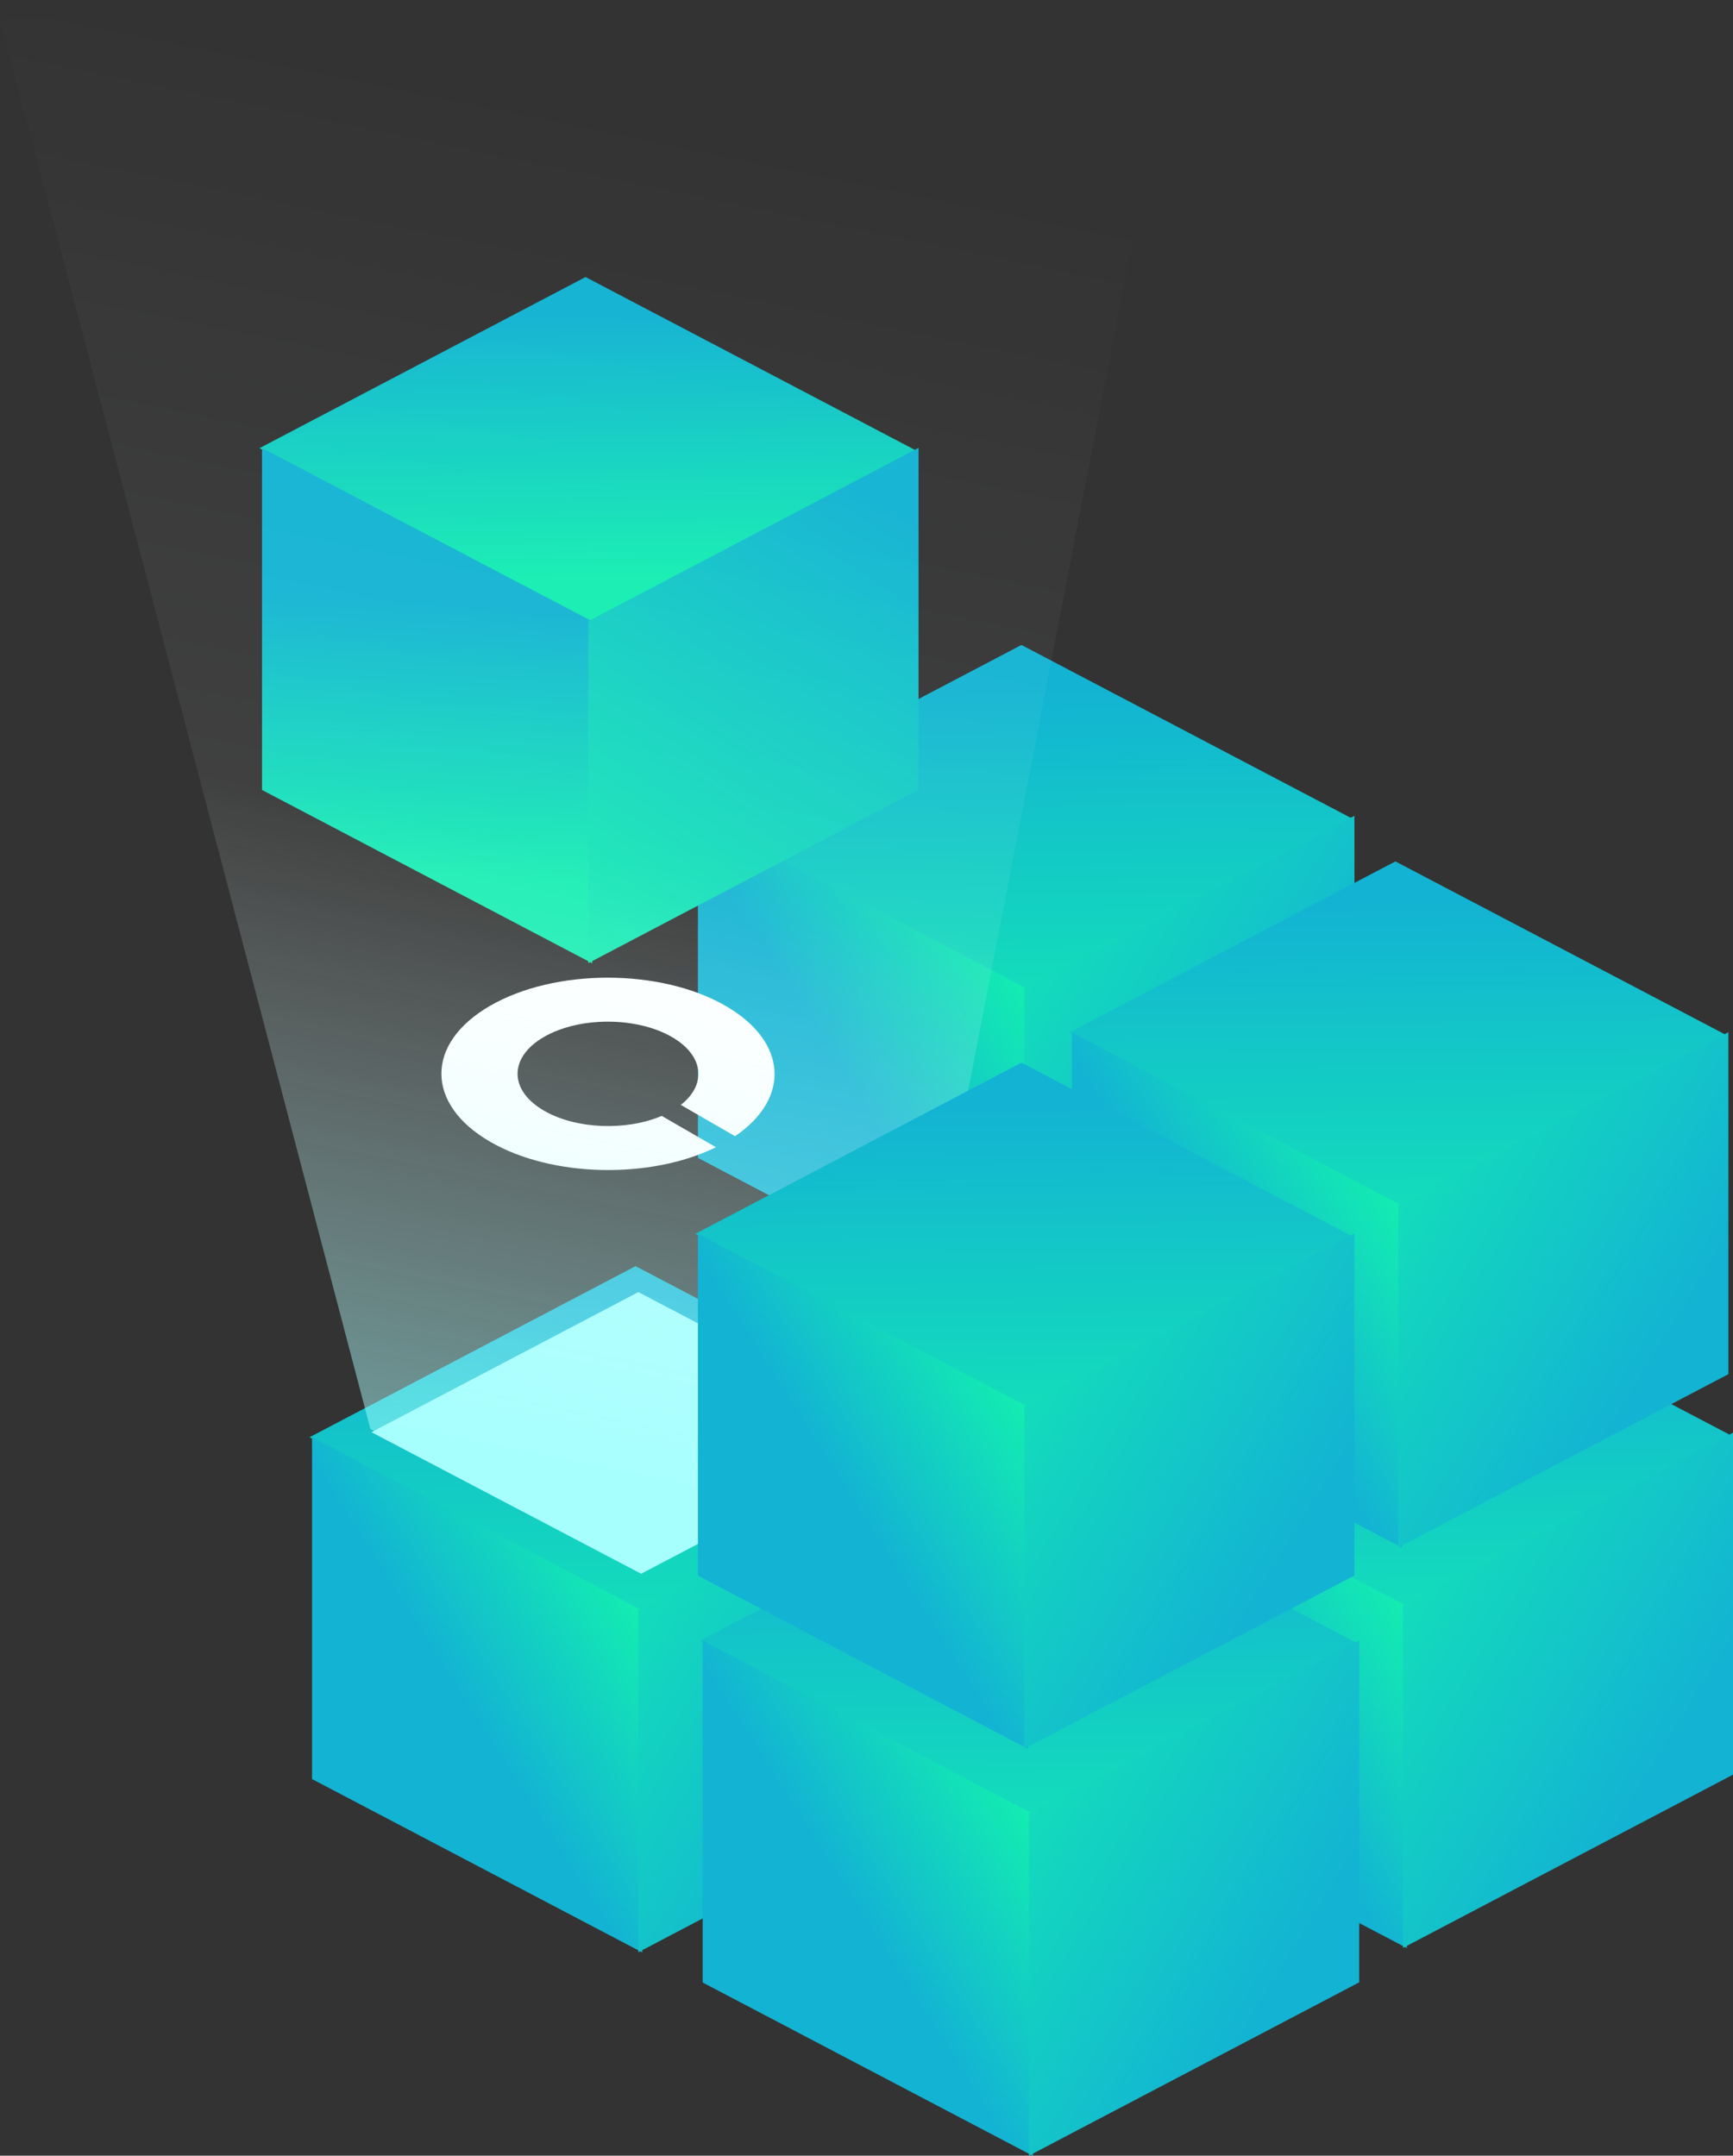 <svg xmlns="http://www.w3.org/2000/svg" fill="none" viewBox="0 0 637.56 793">
<rect x="0" y="0" width="637.56" height="793" fill="#333333" stroke="none"/>
<rect width="137.116" height="135.402" transform="matrix(0.886 0.465 -0.886 0.465 233.82 465.769)" fill="url(#paint0_linear_149_5)"/>
<rect width="137.116" height="125.797" transform="matrix(0.886 0.465 0 1 114.797 528.667)" fill="url(#paint1_linear_149_5)"/>
<rect width="137.116" height="125.797" transform="matrix(0.886 -0.465 0 1 234.844 592.362)" fill="url(#paint2_linear_149_5)"/>
<rect width="111.986" height="110.827" transform="matrix(0.886 0.465 -0.886 0.465 234.852 475.322)" fill="url(#paint3_linear_149_5)"/>
<rect width="137.116" height="135.402" transform="matrix(0.886 0.465 -0.886 0.465 377.531 390.927)" fill="url(#paint4_linear_149_5)"/>
<rect width="137.116" height="125.797" transform="matrix(0.886 0.465 0 1 258.508 453.825)" fill="url(#paint5_linear_149_5)"/>
<rect width="137.116" height="125.797" transform="matrix(0.886 -0.465 0 1 378.555 517.521)" fill="url(#paint6_linear_149_5)"/>
<rect width="137.116" height="135.402" transform="matrix(0.886 0.465 -0.886 0.465 375.781 237.264)" fill="url(#paint7_linear_149_5)"/>
<rect width="137.116" height="125.797" transform="matrix(0.886 0.465 0 1 256.758 300.162)" fill="url(#paint8_linear_149_5)"/>
<rect width="137.116" height="125.797" transform="matrix(0.886 -0.465 0 1 376.805 363.857)" fill="url(#paint9_linear_149_5)"/>
<rect width="137.116" height="135.402" transform="matrix(0.886 0.465 -0.886 0.465 515.117 464.176)" fill="url(#paint10_linear_149_5)"/>
<rect width="137.116" height="125.797" transform="matrix(0.886 0.465 0 1 396.094 527.074)" fill="url(#paint11_linear_149_5)"/>
<rect width="137.116" height="125.797" transform="matrix(0.886 -0.465 0 1 516.141 590.77)" fill="url(#paint12_linear_149_5)"/>
<rect width="137.116" height="135.402" transform="matrix(0.886 0.465 -0.886 0.465 215.422 101.912)" fill="url(#paint13_linear_149_5)"/>
<rect width="137.116" height="125.797" transform="matrix(0.886 0.465 0 1 96.391 164.811)" fill="url(#paint14_linear_149_5)"/>
<rect width="137.116" height="125.797" transform="matrix(0.886 -0.465 0 1 216.445 228.505)" fill="url(#paint15_linear_149_5)"/>
<rect width="137.116" height="135.402" transform="matrix(0.886 0.465 -0.886 0.465 377.531 540.609)" fill="url(#paint16_linear_149_5)"/>
<rect width="137.116" height="125.797" transform="matrix(0.886 0.465 0 1 258.508 603.508)" fill="url(#paint17_linear_149_5)"/>
<rect width="137.116" height="125.797" transform="matrix(0.886 -0.465 0 1 378.555 667.203)" fill="url(#paint18_linear_149_5)"/>
<rect width="137.116" height="135.402" transform="matrix(0.886 0.465 -0.886 0.465 513.359 316.881)" fill="url(#paint19_linear_149_5)"/>
<rect width="137.116" height="125.797" transform="matrix(0.886 0.465 0 1 394.336 379.779)" fill="url(#paint20_linear_149_5)"/>
<rect width="137.116" height="125.797" transform="matrix(0.886 -0.465 0 1 514.383 443.475)" fill="url(#paint21_linear_149_5)"/>
<g style="mix-blend-mode:screen">
<path fill-rule="evenodd" clip-rule="evenodd" d="M270.413 417.973C290.896 404.081 289.743 383.187 266.973 370.041C243.02 356.211 204.215 356.193 180.3 370C156.386 383.807 156.417 406.211 180.371 420.041C203.14 433.187 239.329 433.853 263.392 422.027L243.439 410.508C230.427 416.059 211.976 415.425 200.171 408.609C187.17 401.103 187.153 388.944 200.133 381.45C213.112 373.957 234.173 373.966 247.173 381.472C258.978 388.288 260.078 398.941 250.461 406.454L270.413 417.973Z" fill="white"/>
</g>
<g style="mix-blend-mode:screen">
<path d="M0 6.954L433.769 0L332.118 525.668L235.287 578.03L136.265 525.668L0 6.954Z" fill="url(#paint22_linear_149_5)"/>
</g>
<rect width="137.116" height="135.402" transform="matrix(0.886 0.465 -0.886 0.465 375.781 390.927)" fill="url(#paint23_linear_149_5)"/>
<rect width="137.116" height="125.797" transform="matrix(0.886 0.465 0 1 256.758 453.825)" fill="url(#paint24_linear_149_5)"/>
<rect width="137.116" height="125.797" transform="matrix(0.886 -0.465 0 1 376.805 517.521)" fill="url(#paint25_linear_149_5)"/>
<defs>
<linearGradient id="paint0_linear_149_5" x1="187.119" y1="183.697" x2="13.897" y2="17.037" gradientUnits="userSpaceOnUse">
<stop stop-color="#13EDB1"/>
<stop offset="1" stop-color="#13B3D3"/>
</linearGradient>
<linearGradient id="paint1_linear_149_5" x1="136.303" y1="-2.91329e-06" x2="10.758" y2="135.043" gradientUnits="userSpaceOnUse">
<stop stop-color="#13EDB1"/>
<stop offset="0.546" stop-color="#13B3D3"/>
</linearGradient>
<linearGradient id="paint2_linear_149_5" x1="-49.619" y1="-45.246" x2="173.175" y2="184.21" gradientUnits="userSpaceOnUse">
<stop stop-color="#13EDB1"/>
<stop offset="0.691" stop-color="#13B3D3"/>
</linearGradient>
<linearGradient id="paint3_linear_149_5" x1="152.825" y1="150.357" x2="11.055" y2="14.252" gradientUnits="userSpaceOnUse">
<stop offset="1" stop-color="#A7FFFE"/>
</linearGradient>
<linearGradient id="paint4_linear_149_5" x1="187.119" y1="183.697" x2="13.897" y2="17.037" gradientUnits="userSpaceOnUse">
<stop stop-color="#13EDB1"/>
<stop offset="1" stop-color="#13B3D3"/>
</linearGradient>
<linearGradient id="paint5_linear_149_5" x1="136.303" y1="-2.91329e-06" x2="10.758" y2="135.043" gradientUnits="userSpaceOnUse">
<stop stop-color="#13EDB1"/>
<stop offset="0.546" stop-color="#13B3D3"/>
</linearGradient>
<linearGradient id="paint6_linear_149_5" x1="-49.619" y1="-45.246" x2="173.175" y2="184.21" gradientUnits="userSpaceOnUse">
<stop stop-color="#13EDB1"/>
<stop offset="0.691" stop-color="#13B3D3"/>
</linearGradient>
<linearGradient id="paint7_linear_149_5" x1="187.119" y1="183.697" x2="13.897" y2="17.037" gradientUnits="userSpaceOnUse">
<stop stop-color="#13EDB1"/>
<stop offset="1" stop-color="#13B3D3"/>
</linearGradient>
<linearGradient id="paint8_linear_149_5" x1="136.303" y1="-2.91329e-06" x2="10.758" y2="135.043" gradientUnits="userSpaceOnUse">
<stop stop-color="#13EDB1"/>
<stop offset="0.546" stop-color="#13B3D3"/>
</linearGradient>
<linearGradient id="paint9_linear_149_5" x1="-49.619" y1="-45.246" x2="173.175" y2="184.21" gradientUnits="userSpaceOnUse">
<stop stop-color="#13EDB1"/>
<stop offset="0.691" stop-color="#13B3D3"/>
</linearGradient>
<linearGradient id="paint10_linear_149_5" x1="187.119" y1="183.697" x2="13.897" y2="17.037" gradientUnits="userSpaceOnUse">
<stop stop-color="#13EDB1"/>
<stop offset="1" stop-color="#13B3D3"/>
</linearGradient>
<linearGradient id="paint11_linear_149_5" x1="136.303" y1="-2.91329e-06" x2="10.758" y2="135.043" gradientUnits="userSpaceOnUse">
<stop stop-color="#13EDB1"/>
<stop offset="0.546" stop-color="#13B3D3"/>
</linearGradient>
<linearGradient id="paint12_linear_149_5" x1="-49.619" y1="-45.246" x2="173.175" y2="184.21" gradientUnits="userSpaceOnUse">
<stop stop-color="#13EDB1"/>
<stop offset="0.691" stop-color="#13B3D3"/>
</linearGradient>
<linearGradient id="paint13_linear_149_5" x1="187.119" y1="183.697" x2="13.897" y2="17.037" gradientUnits="userSpaceOnUse">
<stop offset="0.393" stop-color="#13EDB1"/>
<stop offset="1" stop-color="#13B3D3"/>
</linearGradient>
<linearGradient id="paint14_linear_149_5" x1="102.371" y1="110.605" x2="59.197" y2="5.178" gradientUnits="userSpaceOnUse">
<stop stop-color="#13EDB1"/>
<stop offset="0.808" stop-color="#13B3D3"/>
</linearGradient>
<linearGradient id="paint15_linear_149_5" x1="-9.885" y1="115.302" x2="123.744" y2="-13.612" gradientUnits="userSpaceOnUse">
<stop stop-color="#13EDB1"/>
<stop offset="0.893" stop-color="#13B3D3"/>
</linearGradient>
<linearGradient id="paint16_linear_149_5" x1="187.119" y1="183.697" x2="13.897" y2="17.037" gradientUnits="userSpaceOnUse">
<stop stop-color="#13EDB1"/>
<stop offset="1" stop-color="#13B3D3"/>
</linearGradient>
<linearGradient id="paint17_linear_149_5" x1="136.303" y1="-2.91329e-06" x2="10.758" y2="135.043" gradientUnits="userSpaceOnUse">
<stop stop-color="#13EDB1"/>
<stop offset="0.546" stop-color="#13B3D3"/>
</linearGradient>
<linearGradient id="paint18_linear_149_5" x1="-49.619" y1="-45.246" x2="173.175" y2="184.21" gradientUnits="userSpaceOnUse">
<stop stop-color="#13EDB1"/>
<stop offset="0.691" stop-color="#13B3D3"/>
</linearGradient>
<linearGradient id="paint19_linear_149_5" x1="187.119" y1="183.697" x2="13.897" y2="17.037" gradientUnits="userSpaceOnUse">
<stop stop-color="#13EDB1"/>
<stop offset="1" stop-color="#13B3D3"/>
</linearGradient>
<linearGradient id="paint20_linear_149_5" x1="136.303" y1="-2.91329e-06" x2="10.758" y2="135.043" gradientUnits="userSpaceOnUse">
<stop stop-color="#13EDB1"/>
<stop offset="0.546" stop-color="#13B3D3"/>
</linearGradient>
<linearGradient id="paint21_linear_149_5" x1="-49.619" y1="-45.246" x2="173.175" y2="184.21" gradientUnits="userSpaceOnUse">
<stop stop-color="#13EDB1"/>
<stop offset="0.691" stop-color="#13B3D3"/>
</linearGradient>
<linearGradient id="paint22_linear_149_5" x1="148.734" y1="525.668" x2="265.18" y2="-42.215" gradientUnits="userSpaceOnUse">
<stop stop-color="#A8FFFE" stop-opacity="0.49"/>
<stop offset="0.381" stop-color="#F9FFFF" stop-opacity="0.064"/>
<stop offset="0.846" stop-color="white" stop-opacity="0"/>
</linearGradient>
<linearGradient id="paint23_linear_149_5" x1="187.119" y1="183.697" x2="13.897" y2="17.037" gradientUnits="userSpaceOnUse">
<stop stop-color="#13EDB1"/>
<stop offset="1" stop-color="#13B3D3"/>
</linearGradient>
<linearGradient id="paint24_linear_149_5" x1="136.303" y1="-2.91329e-06" x2="10.758" y2="135.043" gradientUnits="userSpaceOnUse">
<stop stop-color="#13EDB1"/>
<stop offset="0.546" stop-color="#13B3D3"/>
</linearGradient>
<linearGradient id="paint25_linear_149_5" x1="-49.619" y1="-45.246" x2="173.175" y2="184.21" gradientUnits="userSpaceOnUse">
<stop stop-color="#13EDB1"/>
<stop offset="0.691" stop-color="#13B3D3"/>
</linearGradient>
</defs>
</svg>